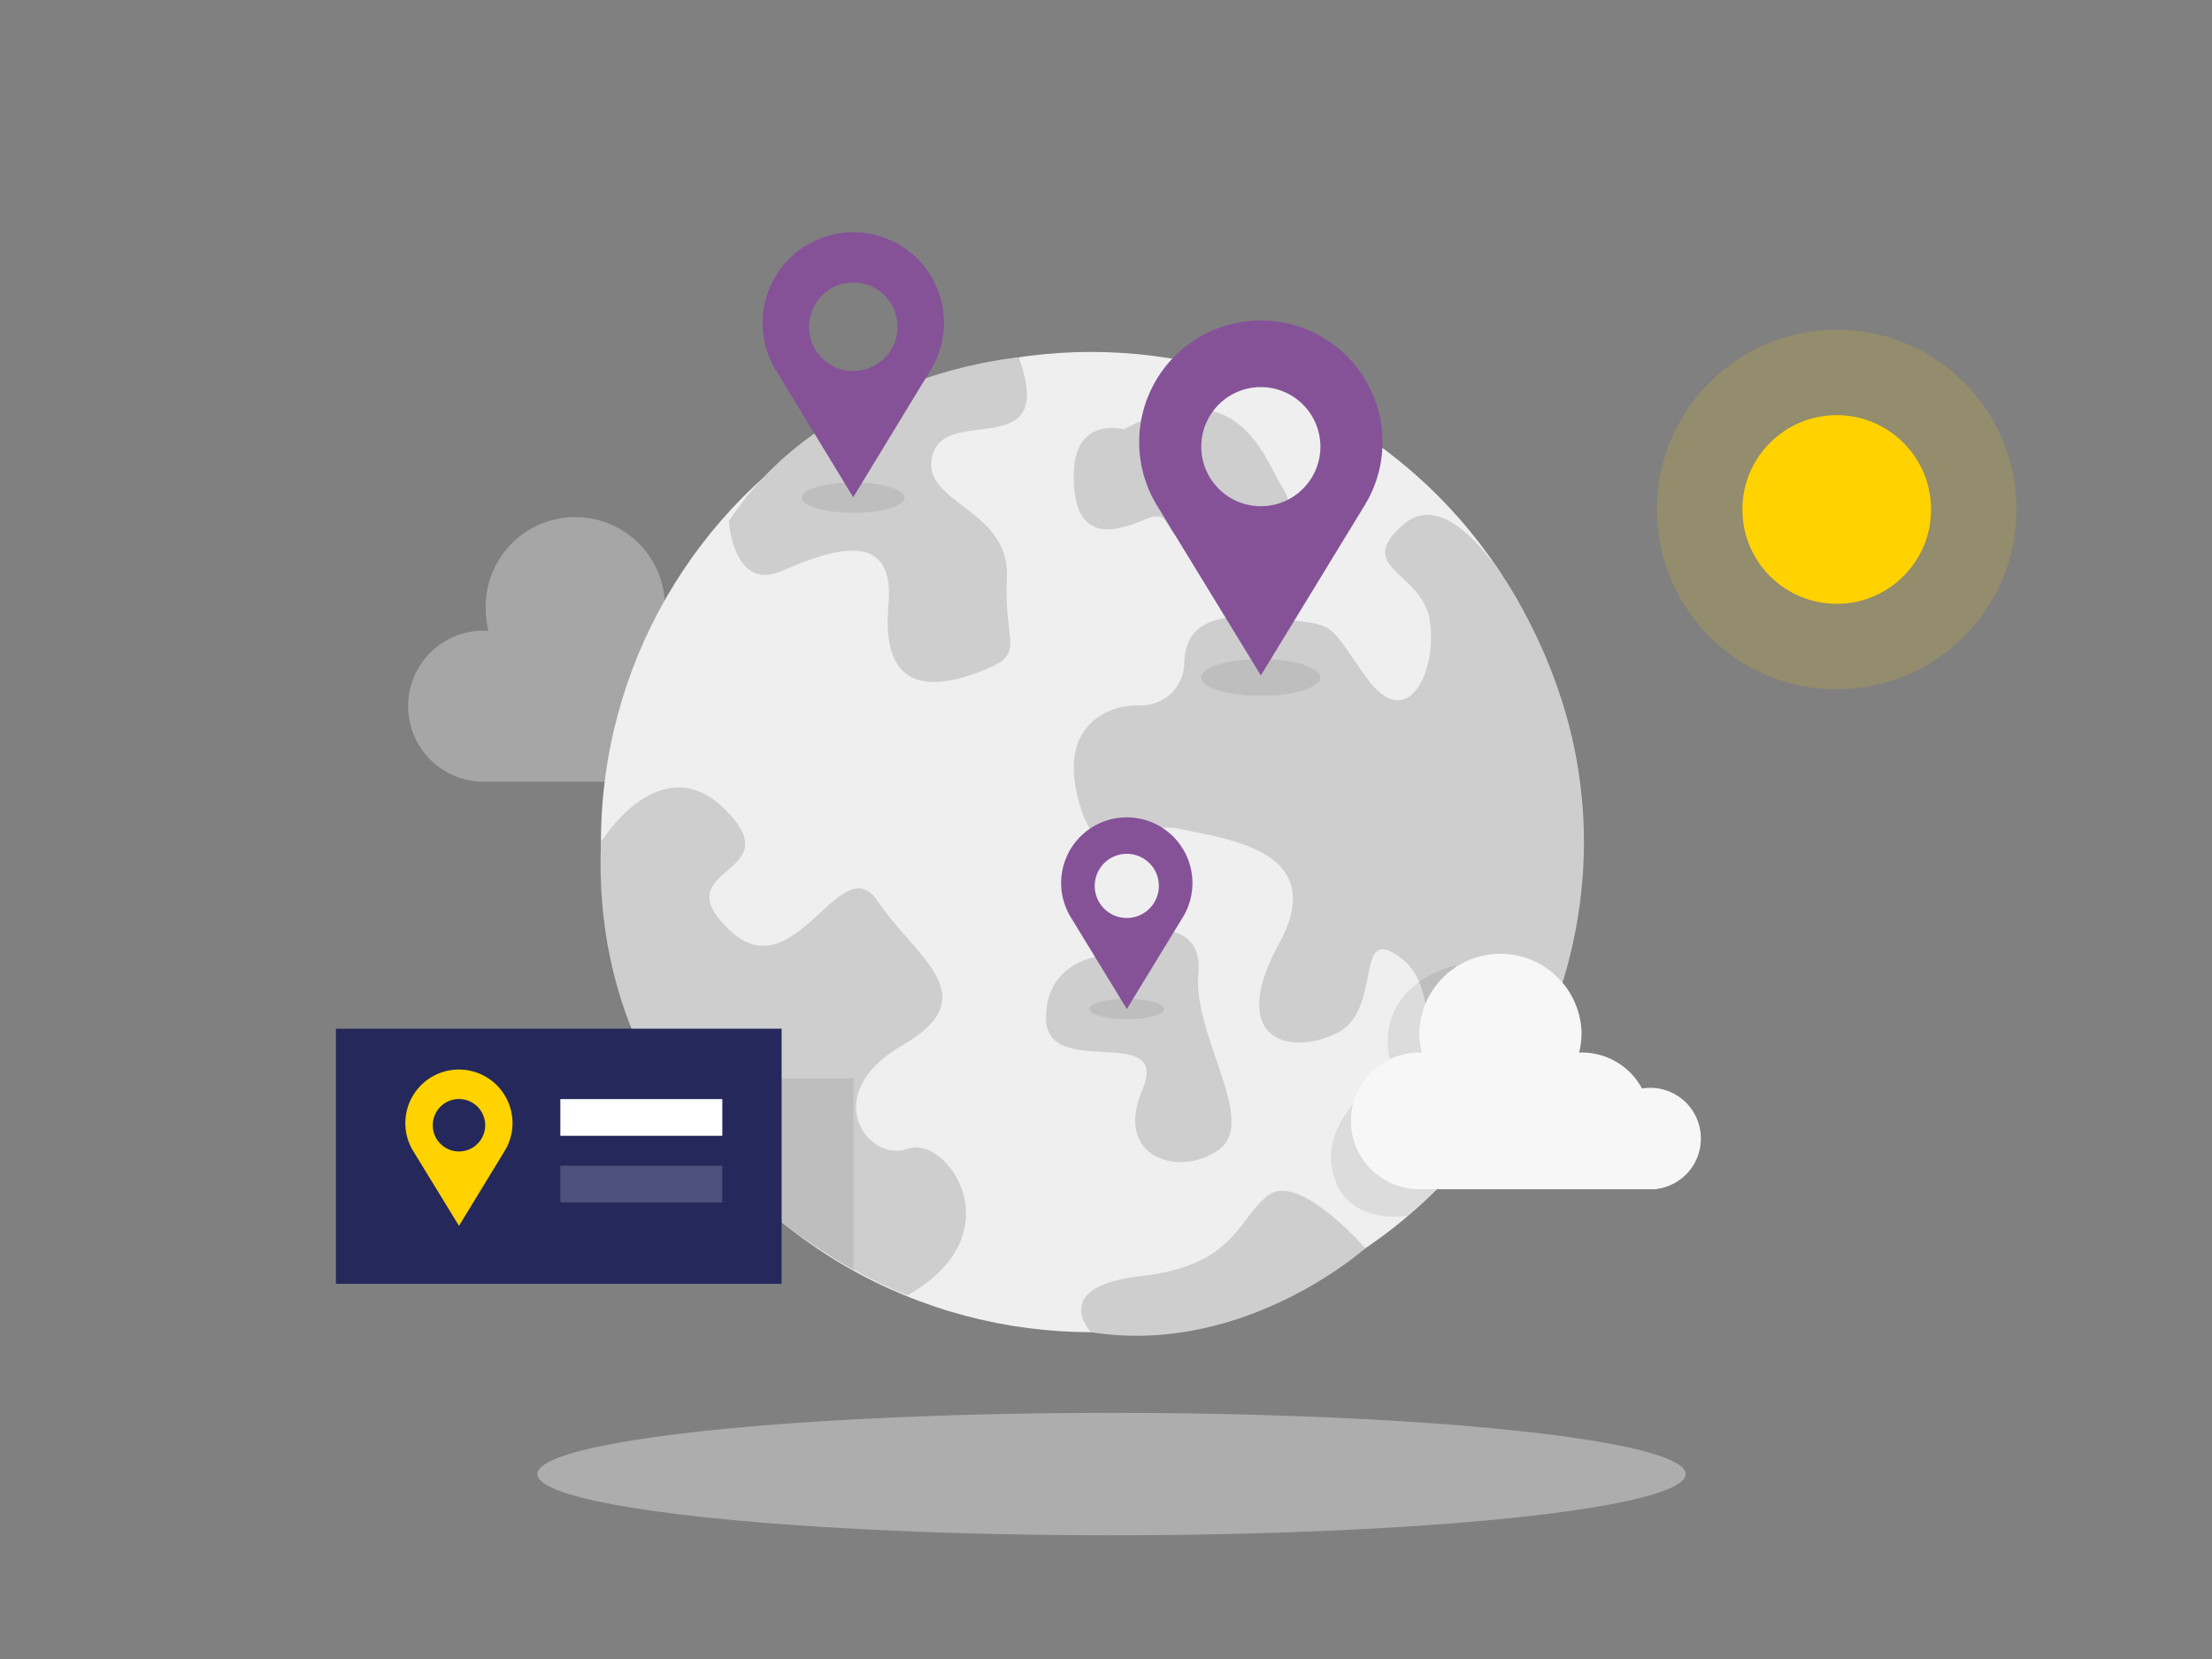 <svg id="Layer_1" data-name="Layer 1" xmlns="http://www.w3.org/2000/svg" xmlns:xlink="http://www.w3.org/1999/xlink" viewBox="0 0 400 300"><rect x="0" y="0" width="400" height="300" fill="#808080" stroke="none"/><defs><clipPath id="clip-path"><circle cx="-152.26" cy="-45.49" r="97.58" fill="none"/></clipPath></defs><title>#131_world connection_twocolour</title><ellipse cx="201" cy="266.56" rx="103.82" ry="11.07" fill="#e6e6e6" opacity="0.45"/><circle cx="332.14" cy="92.13" r="17.06" fill="#ffd200"/><circle cx="332.14" cy="92.13" r="32.52" fill="#ffd200" opacity="0.15"/><path d="M144,131.22a10.13,10.13,0,0,0-10.13-10.13,9.69,9.69,0,0,0-1.63.14,13.64,13.64,0,0,0-12-7.19l-.5,0a15.89,15.89,0,0,0,.5-3.92,16.21,16.21,0,1,0-32.41,0,15.89,15.89,0,0,0,.5,3.92l-.5,0a13.66,13.66,0,1,0,0,27.31h47.39v-.1A10.12,10.12,0,0,0,144,131.22Z" fill="#e6e6e6" opacity="0.37"/><circle cx="197.3" cy="152.27" r="88.63" fill="#efefef"/><path d="M131.8,94.25s.78,12.79,9.55,9,20.6-8,19.32,6.07,5.75,16,15.66,12.47,5.11-4.48,5.75-17.26-16-13.42-13.42-22.37,22.53,1.72,15.58-17.52C184.24,64.59,149.27,67.48,131.8,94.25Z" fill="#cecece"/><path d="M205.58,127.56a13,13,0,0,0-5.39,1.18c-3.5,1.67-7.72,5.7-5.32,15.32,3.83,15.39,10.22,3.95,18.53,5.83s27.17,3.81,17.9,20.74,1.28,20.46,10.23,16.3,2.87-20.77,12.14-13.42-1.38,30.52,21.2,21.65c0,0,26-39.35,0-85.79,0,0-11.78-22.54-21.05-14.55s3.49,8.44,4.77,17.61-4.13,20.37-11.52,10.07-4.9-9.39-16.73-10.67c-9.44-1-16,.11-16.19,8.13a7.75,7.75,0,0,1-7.63,7.59Z" fill="#cecece"/><path d="M203.24,77.63s-9.2-2.55-9.08,8.63,6.2,10.54,12.91,7.67,1,6.39,13.75,3.84,13.74-5.56,10.86-10S224,66.45,203.24,77.63Z" fill="#cecece"/><path d="M108.67,152.27s10.81-17.68,22.62-5.73-11.43,10,.51,21.54S152,152.85,158.75,163s19.88,17.08,4.45,26-6.2,21.37.91,18.74,19.73,15.36,0,26.49C164.11,234.28,106.2,213.15,108.67,152.27Z" fill="#cecece"/><path d="M201.33,172.55s-12.14,0-12.18,11.51,22.68.62,17.4,13.09,7.13,15.83,14,10.64-5-20.83-3.84-31.87S202.68,167.44,201.33,172.55Z" fill="#cecece"/><path d="M197.3,240.9s-7.84-8.27,9.25-10.18,17.46-10.87,23-14.71,17.35,9.71,17.35,9.71S225,245.33,197.3,240.9Z" fill="#cecece"/><path d="M141.34,195h13v34.74s-10-5.94-13-8.78S141.34,195,141.34,195Z" opacity="0.08"/><ellipse cx="227.97" cy="122.51" rx="10.77" ry="3.33" opacity="0.08"/><path d="M250,79.85a22,22,0,1,0-40.84,11.46h0L228,122.14l18.72-30.68h0A21.88,21.88,0,0,0,250,79.85ZM228,91.54a10.77,10.77,0,1,1,10.77-10.77A10.77,10.77,0,0,1,228,91.54Z" fill="#855298"/><ellipse cx="154.3" cy="89.99" rx="9.29" ry="2.74" opacity="0.08"/><path d="M170.7,58.39a16.4,16.4,0,1,0-30.41,8.53h0l14,23L168.24,67h0A16.32,16.32,0,0,0,170.7,58.39Zm-16.4,8.7a8,8,0,1,1,8-8A8,8,0,0,1,154.3,67.09Z" fill="#855298"/><ellipse cx="203.76" cy="182.46" rx="6.76" ry="1.85" opacity="0.08"/><path d="M263.23,174.58s-16,3.34-11.48,19c0,0-15.14,8.94-10,20.54,0,0,2.15,6.92,12.81,5.77,0,0,4.51-4,5.28-4.84S263.23,174.58,263.23,174.58Z" opacity="0.08"/><path d="M215.63,159.68a11.87,11.87,0,1,0-22,6.18h0l10.14,16.6,10.08-16.52h0A11.82,11.82,0,0,0,215.63,159.68ZM203.76,166a5.8,5.8,0,1,1,5.8-5.8A5.8,5.8,0,0,1,203.76,166Z" fill="#855298"/><path d="M307.57,205.88a9.16,9.16,0,0,0-9.17-9.17,8.93,8.93,0,0,0-1.47.13A12.35,12.35,0,0,0,286,190.33l-.45,0a14.9,14.9,0,0,0,.45-3.56,14.68,14.68,0,0,0-29.35,0,14.9,14.9,0,0,0,.45,3.56l-.45,0a12.36,12.36,0,1,0,0,24.72H299.6V215A9.18,9.18,0,0,0,307.57,205.88Z" fill="#f7f7f7"/><rect x="60.75" y="186.02" width="80.59" height="46.13" fill="#24285b"/><path d="M92.68,203.08a9.69,9.69,0,1,0-18,5h0L83,221.67l8.23-13.49h0A9.64,9.64,0,0,0,92.68,203.08ZM83,208.22a4.74,4.74,0,1,1,4.74-4.74A4.74,4.74,0,0,1,83,208.22Z" fill="#ffd200"/><rect x="101.33" y="198.75" width="29.29" height="6.64" fill="#fff"/><rect x="101.33" y="210.8" width="29.29" height="6.64" fill="#fff" opacity="0.19"/></svg>